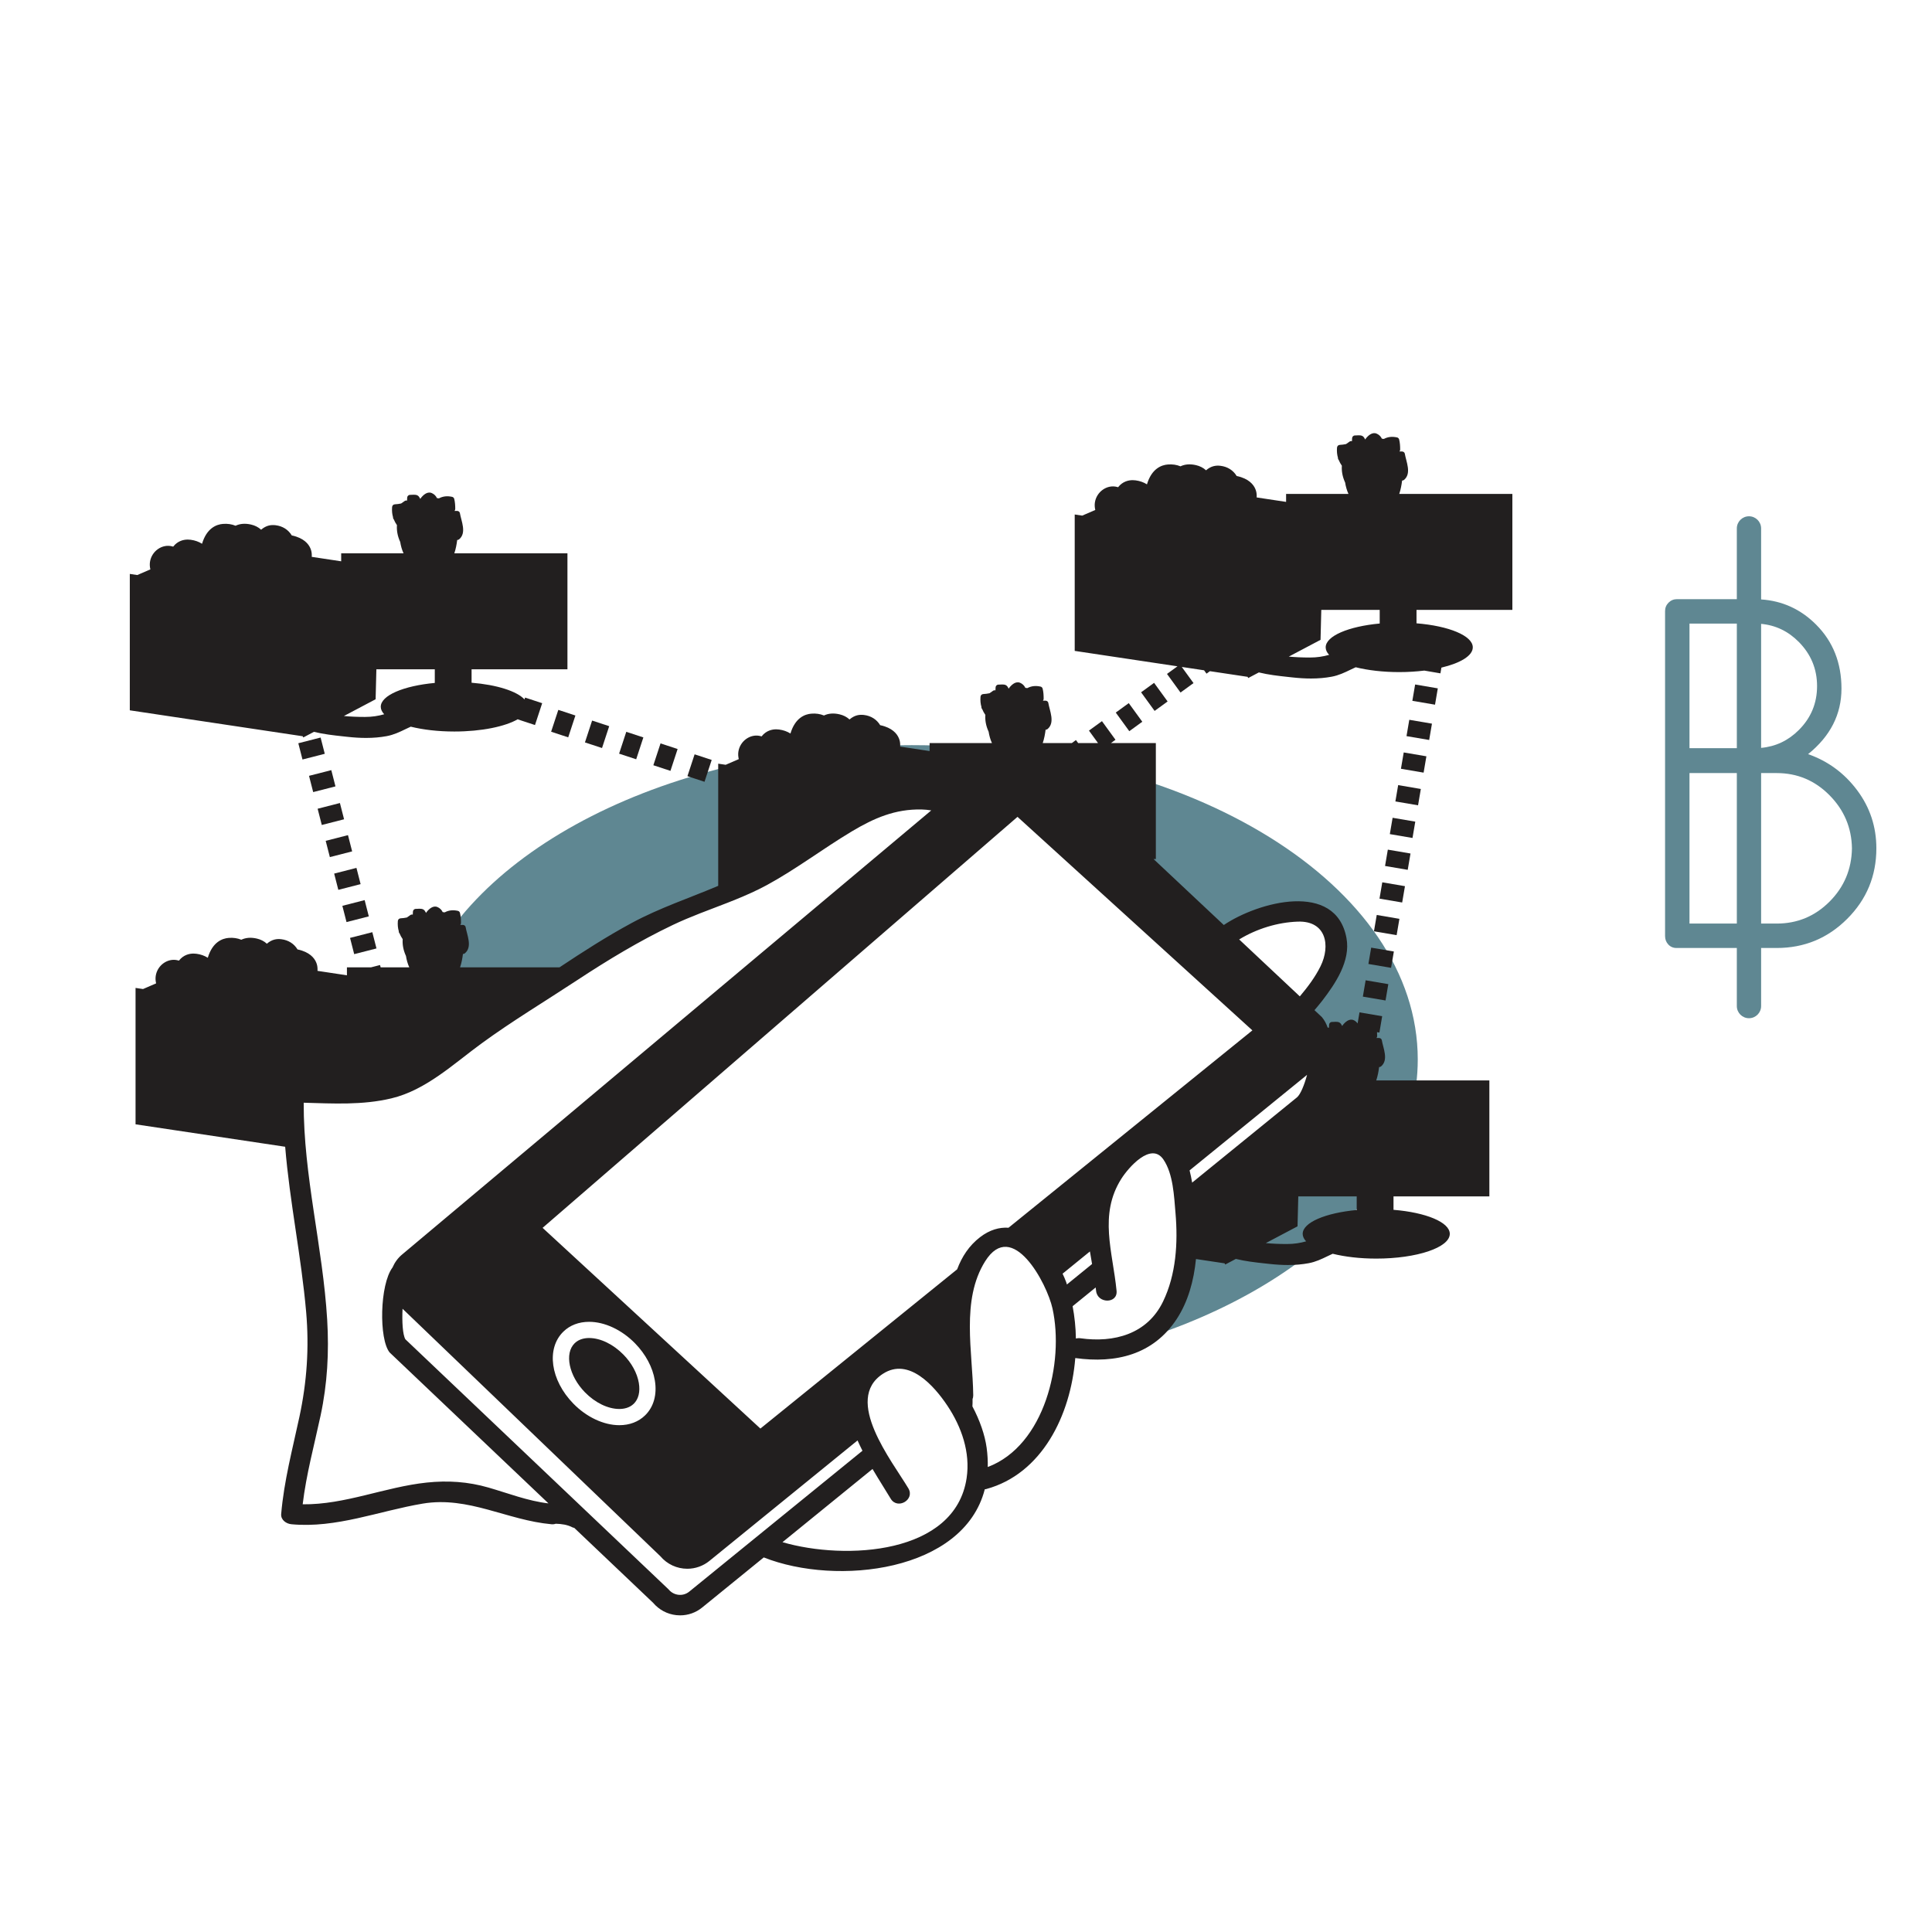 <?xml version="1.0" encoding="utf-8"?>
<!-- Generator: Adobe Illustrator 17.0.2, SVG Export Plug-In . SVG Version: 6.00 Build 0)  -->
<!DOCTYPE svg PUBLIC "-//W3C//DTD SVG 1.1//EN" "http://www.w3.org/Graphics/SVG/1.1/DTD/svg11.dtd">
<svg version="1.1" id="Layer_1" xmlns="http://www.w3.org/2000/svg" xmlns:xlink="http://www.w3.org/1999/xlink" x="0px" y="0px"
	 width="252px" height="252px" viewBox="180 270 252 252" enable-background="new 180 270 252 252" xml:space="preserve">
<path fill="#5F8792" d="M422.24,373.079c-1.669-2.231-3.803-3.803-6.402-4.713c2.902-2.34,4.354-5.188,4.354-8.547
	c0-3.357-1.104-6.143-3.314-8.353c-2.011-2.011-4.403-3.096-7.167-3.278v-9.263c0-0.875-0.709-1.584-1.584-1.584
	s-1.584,0.709-1.584,1.584v9.226h-7.8c-0.434,0-0.803,0.152-1.105,0.455c-0.304,0.304-0.455,0.672-0.455,1.105v42.38
	c0,0.434,0.141,0.802,0.423,1.105c0.281,0.304,0.639,0.455,1.072,0.455h7.865v7.576c0,0.875,0.709,1.584,1.584,1.584
	s1.584-0.709,1.584-1.584v-7.576h2.032c3.596,0,6.662-1.268,9.197-3.803c2.535-2.535,3.803-5.6,3.803-9.197
	C424.743,377.835,423.908,375.311,422.24,373.079z M414.636,353.741c1.581,1.604,2.372,3.521,2.372,5.752
	c0,2.232-0.791,4.139-2.372,5.72c-1.385,1.385-3.027,2.163-4.925,2.336v-16.175C411.609,351.549,413.25,352.339,414.636,353.741z
	 M400.368,351.336h6.175v16.25h-6.175V351.336z M400.368,390.466v-19.63h6.175v19.63H400.368z M418.633,387.606
	c-1.907,1.907-4.204,2.86-6.89,2.86h-2.032v-19.63h2.032c2.686,0,4.982,0.965,6.89,2.893c1.906,1.929,2.882,4.236,2.925,6.922
	C421.514,383.381,420.539,385.7,418.633,387.606z"/>
<g>
	<path fill="#5F8792" d="M236.776,408.597c1.197-2.223,11.628-8.208,11.628-8.208l15.048-9.576l11.788-5.052l-0.327-14.202
		l9.338-3.335c-29.385,4.146-51.327,20.461-51.327,39.97c0,0.868,0.058,1.727,0.144,2.582
		C234.674,410.284,236.251,409.572,236.776,408.597z"/>
	<path fill="#5F8792" d="M298.926,367.194c-1.912,0-3.8,0.062-5.672,0.161l11.572,2.829v5.017l5.653-2.685l24.454,20.008
		l2.736,1.539l4.446-3.933l8.892-1.539l3.078,3.42l-0.855,3.249l-4.275,6.84l1.71,5.301l0.513,4.446l-1.881,2.907l-1.338,0.969
		v12.358l-8.939,4.813l-4.96-0.744l-0.666,4.663l-3.249,6.498l-3.42,2.052h-8.208l-0.5,2.082
		c27.14-5.088,46.908-20.732,46.908-39.251C364.925,385.55,335.377,367.194,298.926,367.194z"/>
</g>
<g>
	
		<rect x="219.695" y="366.143" transform="matrix(0.248 0.969 -0.969 0.248 522.127 62.513)" fill="#221F1F" width="2.188" height="3"/>
	
		<rect x="220.785" y="370.374" transform="matrix(-0.248 -0.969 0.969 -0.248 -83.288 679.11)" fill="#221F1F" width="2.188" height="3"/>
	
		<rect x="222.956" y="378.851" transform="matrix(-0.248 -0.969 0.969 -0.248 -88.789 691.795)" fill="#221F1F" width="2.188" height="3"/>
	
		<rect x="224.03" y="383.092" transform="matrix(-0.248 -0.969 0.969 -0.248 -91.528 698.158)" fill="#221F1F" width="2.187" height="3"/>
	
		<rect x="226.197" y="391.579" transform="matrix(-0.248 -0.969 0.969 -0.248 -97.144 710.75)" fill="#221F1F" width="2.187" height="3"/>
	
		<rect x="225.128" y="387.326" transform="matrix(-0.248 -0.969 0.969 -0.248 -94.289 704.477)" fill="#221F1F" width="2.188" height="3"/>
	
		<rect x="221.876" y="374.633" transform="matrix(-0.248 -0.969 0.969 -0.248 -86.022 685.513)" fill="#221F1F" width="2.187" height="3"/>
	
		<rect x="261.328" y="365.656" transform="matrix(-0.95 -0.312 0.312 -0.95 397.158 797.943)" fill="#221F1F" width="2.346" height="3"/>
	
		<rect x="265.783" y="367.17" transform="matrix(-0.95 -0.312 0.312 -0.95 405.386 802.283)" fill="#221F1F" width="2.346" height="3"/>
	
		<rect x="252.415" y="362.74" transform="matrix(0.95 0.313 -0.313 0.95 126.568 -61.017)" fill="#221F1F" width="2.346" height="3"/>
	
		<rect x="270.243" y="368.588" transform="matrix(-0.95 -0.312 0.312 -0.95 413.625 806.447)" fill="#221F1F" width="2.346" height="3"/>
	
		<rect x="256.871" y="364.191" transform="matrix(-0.95 -0.312 0.312 -0.95 388.925 793.694)" fill="#221F1F" width="2.346" height="3"/>
	
		<rect x="329.067" y="359.907" transform="matrix(-0.588 -0.809 0.809 -0.588 232.928 840.568)" fill="#221F1F" width="3" height="2.096"/>
	
		<rect x="325.66" y="362.415" transform="matrix(0.588 0.809 -0.809 0.588 428.936 -114.847)" fill="#221F1F" width="3.001" height="2.096"/>
	
		<rect x="362.217" y="372.475" transform="matrix(0.986 0.168 -0.168 0.986 67.799 -55.707)" fill="#221F1F" width="2.999" height="2.16"/>
	
		<rect x="360.743" y="380.978" transform="matrix(0.986 0.168 -0.168 0.986 69.333 -55.426)" fill="#221F1F" width="3" height="2.16"/>
	
		<rect x="361.494" y="376.735" transform="matrix(0.986 0.168 -0.168 0.986 68.503 -55.525)" fill="#221F1F" width="2.999" height="2.16"/>
	
		<rect x="362.941" y="368.215" transform="matrix(0.986 0.168 -0.168 0.986 67.095 -55.889)" fill="#221F1F" width="2.999" height="2.16"/>
	
		<rect x="363.665" y="363.956" transform="matrix(0.986 0.168 -0.168 0.986 66.391 -56.07)" fill="#221F1F" width="2.999" height="2.16"/>
	
		<rect x="364.335" y="359.685" transform="matrix(-0.986 -0.168 0.168 -0.986 665.984 777.773)" fill="#221F1F" width="2.999" height="2.16"/>
	
		<rect x="360.019" y="385.238" transform="matrix(0.986 0.168 -0.168 0.986 70.039 -55.244)" fill="#221F1F" width="3" height="2.16"/>
	
		<rect x="359.296" y="389.497" transform="matrix(0.986 0.168 -0.168 0.986 70.744 -55.062)" fill="#221F1F" width="3" height="2.16"/>
	
		<rect x="358.573" y="393.757" transform="matrix(0.986 0.168 -0.168 0.986 71.449 -54.88)" fill="#221F1F" width="3" height="2.16"/>
	
		<rect x="357.849" y="398.015" transform="matrix(0.986 0.168 -0.168 0.986 72.154 -54.698)" fill="#221F1F" width="3" height="2.16"/>
	<path fill="#221F1F" d="M362.51,334.423c0.19-0.56,0.302-1.166,0.375-1.742c0.085,0.002,0.172-0.02,0.253-0.087
		c1.009-0.85,0.277-2.366,0.095-3.433c-0.027-0.16-0.204-0.271-0.356-0.271h-0.344c0.06-0.065,0.099-0.15,0.098-0.246
		c-0.002-0.457-0.023-0.885-0.136-1.328c-0.03-0.119-0.136-0.23-0.258-0.258c-0.672-0.15-1.221-0.077-1.735,0.195
		c-0.085-0.015-0.172-0.024-0.259-0.034c-0.136-0.295-0.375-0.53-0.686-0.66c-0.572-0.24-1.112,0.258-1.426,0.668
		c-0.025,0.033-0.041,0.066-0.053,0.099l-0.004,0.001c-0.094-0.18-0.196-0.373-0.375-0.462c-0.283-0.142-0.667-0.067-0.97-0.066
		c-0.204,0.001-0.365,0.167-0.369,0.369c-0.002,0.128-0.011,0.254-0.018,0.38c-0.096-0.027-0.217-0.011-0.291,0.039
		c-0.163,0.109-0.323,0.221-0.481,0.335c-0.265,0.052-0.531,0.096-0.809,0.106c-0.212,0.008-0.354,0.163-0.369,0.369
		c-0.036,0.477,0.004,0.903,0.122,1.307c0,0.016,0.001,0.03,0.001,0.046c0,0.109,0.042,0.191,0.103,0.252
		c0.101,0.251,0.236,0.498,0.407,0.745c-0.052,0.674,0.072,1.4,0.402,2.141c0.005,0.012,0.014,0.018,0.02,0.029
		c0.083,0.537,0.229,1.05,0.439,1.507h-8.135v1.04l-3.839-0.58c0.017-0.292-0.001-0.585-0.088-0.872
		c-0.171-0.57-0.647-1.34-1.942-1.771c-0.193-0.064-0.385-0.114-0.576-0.152c-0.459-0.754-1.193-1.22-2.118-1.332
		c-0.583-0.069-1.214,0.011-1.88,0.587c-0.356-0.329-0.794-0.554-1.311-0.673c-0.764-0.177-1.447-0.123-2.021,0.154
		c-0.508-0.206-1.057-0.289-1.651-0.239c-0.826,0.066-2.105,0.526-2.722,2.59c-0.438-0.274-0.931-0.447-1.479-0.521
		c-0.135-0.018-0.264-0.026-0.387-0.026c-0.495,0-1.291,0.141-1.9,0.922c-0.039-0.012-0.078-0.023-0.117-0.034
		c-1.322-0.357-2.704,0.628-2.91,2.033c-0.049,0.335-0.022,0.657,0.052,0.966l-1.706,0.739l-0.976-0.146V354.9l13.405,2.01
		l-1.368,0.994l1.764,2.427l1.695-1.232l-1.53-2.105l2.908,0.436l0.318,0.438l0.445-0.323l4.914,0.737l0.083,0.157l1.384-0.731
		c1.251,0.307,2.543,0.453,3.761,0.584l0.559,0.061c0.903,0.101,1.714,0.149,2.478,0.149c0.966,0,1.848-0.077,2.696-0.235
		c0.932-0.174,1.708-0.55,2.459-0.914c0.234-0.113,0.458-0.22,0.679-0.319c1.591,0.395,3.552,0.631,5.681,0.631
		c1.15,0,2.247-0.072,3.269-0.196l2.102,0.359l0.128-0.748c2.473-0.584,4.093-1.549,4.093-2.643c0-1.521-3.131-2.794-7.341-3.135
		v-1.753h12.504v-15.126H362.51z M352.915,354.438c0,0.34,0.159,0.668,0.449,0.976c-0.767,0.22-1.568,0.35-2.516,0.35
		c-0.98,0-1.892-0.042-2.743-0.121l4.139-2.186l0.098-3.908h7.62v1.779h0.001C355.902,351.704,352.915,352.952,352.915,354.438z"/>
	<path fill="#221F1F" d="M219.563,366.189l1.384-0.731c1.251,0.307,2.543,0.453,3.761,0.584l0.559,0.061
		c0.903,0.101,1.714,0.149,2.478,0.149c0.966,0,1.848-0.077,2.696-0.235c0.932-0.174,1.708-0.55,2.459-0.914
		c0.234-0.113,0.458-0.22,0.679-0.319c1.591,0.395,3.552,0.631,5.681,0.631c3.554,0,6.65-0.652,8.307-1.619l-0.014,0.041
		l2.229,0.733l0.938-2.85l-2.229-0.733l-0.079,0.24c-0.997-1.076-3.617-1.91-6.901-2.176v-1.753h12.504v-15.125H239.26
		c0.19-0.56,0.302-1.166,0.375-1.742c0.085,0.002,0.172-0.02,0.253-0.087c1.009-0.85,0.277-2.366,0.095-3.433
		c-0.027-0.16-0.204-0.271-0.356-0.271h-0.344c0.06-0.065,0.099-0.15,0.098-0.246c-0.002-0.457-0.023-0.885-0.136-1.328
		c-0.03-0.119-0.136-0.23-0.258-0.258c-0.672-0.15-1.221-0.077-1.735,0.195c-0.085-0.015-0.172-0.024-0.259-0.034
		c-0.136-0.295-0.375-0.53-0.686-0.66c-0.572-0.24-1.112,0.258-1.426,0.668c-0.025,0.033-0.041,0.066-0.053,0.099l-0.004,0.001
		c-0.094-0.18-0.196-0.373-0.375-0.462c-0.283-0.142-0.667-0.067-0.97-0.066c-0.204,0.001-0.365,0.167-0.369,0.369
		c-0.002,0.128-0.011,0.254-0.018,0.38c-0.096-0.027-0.217-0.011-0.291,0.039c-0.163,0.109-0.323,0.221-0.481,0.335
		c-0.265,0.052-0.531,0.096-0.809,0.106c-0.212,0.008-0.354,0.163-0.369,0.369c-0.036,0.477,0.004,0.903,0.122,1.307
		c0,0.016,0.001,0.03,0.001,0.046c0,0.109,0.042,0.191,0.103,0.252c0.101,0.251,0.236,0.498,0.407,0.745
		c-0.052,0.674,0.072,1.4,0.402,2.141c0.005,0.012,0.014,0.018,0.02,0.029c0.083,0.537,0.229,1.05,0.439,1.507h-8.135v1.04
		l-3.839-0.58c0.017-0.292-0.001-0.585-0.088-0.872c-0.171-0.57-0.647-1.34-1.942-1.771c-0.193-0.064-0.385-0.114-0.576-0.152
		c-0.459-0.754-1.193-1.22-2.118-1.332c-0.583-0.069-1.214,0.011-1.88,0.587c-0.356-0.329-0.794-0.554-1.311-0.673
		c-0.764-0.177-1.447-0.123-2.021,0.154c-0.508-0.206-1.057-0.289-1.651-0.239c-0.826,0.066-2.105,0.526-2.722,2.59
		c-0.438-0.274-0.931-0.447-1.479-0.521c-0.135-0.018-0.264-0.026-0.387-0.026c-0.495,0-1.291,0.141-1.9,0.922
		c-0.039-0.012-0.078-0.023-0.117-0.034c-1.322-0.357-2.704,0.628-2.91,2.033c-0.049,0.335-0.022,0.657,0.052,0.966l-1.706,0.739
		l-0.976-0.146v17.791l22.55,3.382L219.563,366.189z M229.092,357.299h7.62v1.779h0.001c-4.061,0.376-7.048,1.624-7.048,3.11
		c0,0.34,0.159,0.668,0.449,0.976c-0.767,0.22-1.568,0.35-2.516,0.35c-0.98,0-1.892-0.042-2.743-0.121l4.139-2.186L229.092,357.299z
		"/>
	<path fill="#221F1F" d="M263.328,450.394c-0.215-1.281-0.927-2.594-2.004-3.697c-1.329-1.36-3.005-2.173-4.482-2.173
		c-0.542,0-1.309,0.118-1.886,0.681c-1.362,1.331-0.747,4.261,1.342,6.401c1.33,1.361,3.005,2.173,4.482,2.173
		c0.542,0,1.309-0.118,1.886-0.681C263.284,452.494,263.519,451.534,263.328,450.394z"/>
	<path fill="#221F1F" d="M374.265,426.049v-15.126H359.51c0.19-0.56,0.302-1.166,0.375-1.742c0.085,0.002,0.172-0.02,0.253-0.087
		c1.009-0.85,0.277-2.366,0.095-3.433c-0.027-0.16-0.204-0.271-0.356-0.271h-0.344c0.06-0.065,0.099-0.15,0.098-0.246
		c-0.001-0.176-0.01-0.346-0.02-0.516l0.311,0.053l0.362-2.13l-2.957-0.504l-0.246,1.443c-0.137-0.181-0.304-0.339-0.524-0.431
		c-0.572-0.24-1.112,0.258-1.426,0.668c-0.025,0.033-0.041,0.066-0.053,0.099l-0.004,0.001c-0.094-0.18-0.196-0.373-0.375-0.462
		c-0.283-0.142-0.667-0.067-0.97-0.066c-0.204,0.001-0.365,0.167-0.369,0.369c-0.002,0.128-0.011,0.254-0.018,0.38
		c-0.05-0.014-0.107-0.015-0.161-0.007c-0.169-0.486-0.409-0.947-0.744-1.359l-0.982-0.922c0.338-0.406,0.686-0.805,1.008-1.225
		c1.72-2.246,3.72-5.185,3.164-8.184c-1.383-7.461-11.487-4.736-16-1.697l-9.165-8.605h0.302v-15.126h-5.858l0.593-0.431
		l-1.764-2.428l-1.696,1.232l1.182,1.627h-2.591l-0.286-0.395l-0.544,0.395h-3.791c0.19-0.56,0.302-1.166,0.375-1.742
		c0.085,0.002,0.172-0.02,0.253-0.087c1.009-0.85,0.277-2.366,0.095-3.433c-0.027-0.16-0.204-0.271-0.356-0.271h-0.344
		c0.06-0.065,0.099-0.15,0.098-0.246c-0.002-0.457-0.023-0.885-0.136-1.328c-0.03-0.119-0.136-0.23-0.258-0.258
		c-0.672-0.15-1.221-0.077-1.735,0.195c-0.085-0.015-0.172-0.024-0.259-0.034c-0.136-0.295-0.375-0.53-0.686-0.66
		c-0.572-0.24-1.112,0.258-1.426,0.668c-0.025,0.033-0.041,0.066-0.053,0.099l-0.004,0.001c-0.094-0.18-0.196-0.373-0.375-0.462
		c-0.283-0.142-0.667-0.067-0.97-0.066c-0.204,0.001-0.365,0.167-0.369,0.369c-0.002,0.128-0.011,0.254-0.018,0.38
		c-0.096-0.027-0.217-0.011-0.291,0.039c-0.163,0.109-0.323,0.221-0.481,0.335c-0.265,0.052-0.531,0.096-0.809,0.106
		c-0.212,0.008-0.354,0.163-0.369,0.369c-0.036,0.477,0.004,0.903,0.122,1.307c0,0.016,0.001,0.03,0.001,0.046
		c0,0.109,0.042,0.191,0.103,0.252c0.101,0.251,0.236,0.498,0.407,0.745c-0.052,0.674,0.072,1.4,0.402,2.141
		c0.005,0.012,0.014,0.018,0.02,0.029c0.083,0.537,0.229,1.05,0.439,1.507h-8.135v1.04l-3.839-0.58
		c0.017-0.292-0.001-0.585-0.088-0.872c-0.171-0.57-0.647-1.34-1.942-1.771c-0.193-0.064-0.385-0.114-0.576-0.152
		c-0.459-0.754-1.193-1.22-2.118-1.332c-0.583-0.069-1.214,0.011-1.88,0.587c-0.356-0.329-0.794-0.554-1.311-0.673
		c-0.764-0.177-1.447-0.123-2.021,0.154c-0.508-0.206-1.057-0.289-1.651-0.239c-0.826,0.066-2.105,0.526-2.722,2.59
		c-0.438-0.274-0.931-0.447-1.479-0.521c-0.135-0.018-0.264-0.026-0.387-0.026c-0.495,0-1.291,0.141-1.9,0.922
		c-0.039-0.012-0.078-0.023-0.117-0.034c-1.322-0.357-2.704,0.628-2.91,2.033c-0.049,0.335-0.022,0.657,0.052,0.966l-1.706,0.739
		l-0.976-0.146v15.937c-3.767,1.595-7.646,2.877-11.293,4.847c-3.238,1.749-6.338,3.743-9.407,5.781h-12.97
		c0.19-0.56,0.302-1.166,0.375-1.742c0.085,0.002,0.172-0.02,0.253-0.087c1.009-0.85,0.277-2.366,0.095-3.433
		c-0.027-0.16-0.204-0.271-0.356-0.271h-0.344c0.06-0.065,0.099-0.15,0.098-0.246c-0.002-0.457-0.023-0.885-0.136-1.328
		c-0.03-0.119-0.136-0.23-0.258-0.258c-0.672-0.15-1.221-0.077-1.735,0.195c-0.085-0.015-0.172-0.024-0.259-0.034
		c-0.136-0.295-0.375-0.53-0.686-0.66c-0.572-0.24-1.112,0.258-1.426,0.668c-0.025,0.033-0.041,0.066-0.053,0.099l-0.004,0.001
		c-0.094-0.18-0.196-0.373-0.375-0.462c-0.283-0.142-0.667-0.067-0.97-0.066c-0.204,0.001-0.365,0.167-0.369,0.369
		c-0.002,0.128-0.011,0.254-0.018,0.38c-0.096-0.027-0.217-0.011-0.291,0.039c-0.163,0.109-0.323,0.221-0.481,0.335
		c-0.265,0.052-0.531,0.096-0.809,0.106c-0.212,0.008-0.354,0.163-0.369,0.369c-0.036,0.477,0.004,0.903,0.122,1.307
		c0,0.016,0.001,0.03,0.001,0.046c0,0.109,0.042,0.191,0.103,0.252c0.101,0.251,0.236,0.498,0.407,0.745
		c-0.052,0.674,0.072,1.4,0.402,2.141c0.005,0.012,0.014,0.018,0.02,0.029c0.083,0.537,0.229,1.05,0.439,1.507h-3.738l-0.077-0.301
		l-1.174,0.3h-3.145v1.04l-3.839-0.58c0.017-0.292-0.001-0.585-0.088-0.872c-0.171-0.57-0.647-1.34-1.942-1.771
		c-0.193-0.064-0.385-0.114-0.576-0.152c-0.459-0.754-1.193-1.22-2.118-1.332c-0.583-0.069-1.214,0.011-1.88,0.587
		c-0.356-0.329-0.794-0.554-1.311-0.673c-0.764-0.177-1.447-0.123-2.021,0.154c-0.508-0.206-1.057-0.289-1.651-0.239
		c-0.826,0.066-2.105,0.526-2.722,2.59c-0.438-0.274-0.931-0.447-1.479-0.521c-0.135-0.018-0.264-0.026-0.387-0.026
		c-0.495,0-1.291,0.141-1.9,0.922c-0.039-0.012-0.078-0.023-0.117-0.034c-1.322-0.357-2.704,0.628-2.91,2.033
		c-0.049,0.335-0.022,0.657,0.052,0.966l-1.706,0.739l-0.976-0.146v17.791l19.516,2.927c0.593,7.213,2.106,14.339,2.737,21.559
		c0.406,4.654,0.097,9.118-0.882,13.682c-0.905,4.218-2.009,8.348-2.376,12.661c-0.066,0.775,0.661,1.272,1.335,1.335
		c5.846,0.553,11.442-1.737,17.127-2.69c5.978-1.001,10.997,2.173,16.791,2.69c0.214,0.019,0.399-0.007,0.558-0.066
		c0.764,0.024,1.507,0.117,2.208,0.484c0.062,0.033,0.13,0.044,0.198,0.047l10.302,9.789c0.771,0.91,1.842,1.479,3.028,1.605
		c0.166,0.018,0.331,0.026,0.495,0.026c1.045,0,2.049-0.355,2.869-1.022l8.034-6.534c9.548,3.78,26.074,1.858,28.829-8.886
		c0.061-0.009,0.122-0.014,0.186-0.031c7.24-1.973,11.014-9.558,11.618-17.088c5.29,0.735,10.168-0.43,13.225-5.082
		c1.498-2.28,2.238-5.018,2.519-7.833l3.734,0.56l0.083,0.157l1.384-0.731c1.251,0.307,2.543,0.453,3.761,0.584l0.559,0.061
		c0.903,0.101,1.714,0.149,2.478,0.149c0.966,0,1.848-0.077,2.696-0.235c0.932-0.174,1.708-0.55,2.459-0.914
		c0.234-0.113,0.458-0.22,0.679-0.319c1.591,0.395,3.552,0.631,5.681,0.631c5.298,0,9.592-1.445,9.592-3.228
		c0-1.521-3.131-2.794-7.341-3.135v-1.753h12.503V426.049z M349.293,390.212c3.685-0.123,4.288,3.12,2.945,5.834
		c-0.703,1.418-1.666,2.695-2.695,3.918l-7.911-7.428C343.92,391.14,346.659,390.299,349.293,390.212z M243.705,464.027
		c-2.652-0.767-5.299-0.938-8.036-0.65c-5.468,0.576-10.673,2.905-16.189,2.836c0.468-3.909,1.505-7.705,2.331-11.554
		c0.892-4.161,1.119-8.286,0.865-12.529c-0.568-9.493-3.095-18.755-3.063-28.297c3.84,0.106,7.666,0.332,11.446-0.571
		c4.518-1.079,8.133-4.526,11.779-7.184c4-2.916,8.309-5.506,12.446-8.229c4.012-2.64,8.118-5.122,12.456-7.193
		c2.335-1.114,4.76-1.968,7.153-2.903l1.068-0.427c1.366-0.555,2.716-1.15,4.025-1.86c3.85-2.088,7.352-4.769,11.108-7.016
		c2.927-1.751,5.674-2.938,9.117-2.867c0.4,0.008,0.829,0.052,1.258,0.121l-68.992,57.904c-0.571,0.465-0.993,1.058-1.279,1.715
		c-1.678,2.246-1.783,9.354-0.376,11.084l20.718,19.687C248.844,465.782,246.301,464.777,243.705,464.027z M269.899,477.605
		c-0.392,0.32-0.889,0.467-1.395,0.412c-0.511-0.055-0.972-0.306-1.299-0.707l-34.332-32.623c-0.349-0.598-0.451-2.31-0.366-3.979
		l33.628,32.28c0.879,1.039,2.156,1.633,3.518,1.633c1.045,0,2.066-0.363,2.876-1.021l19.325-15.717
		c0.202,0.452,0.417,0.9,0.642,1.344L269.899,477.605z M253.48,443.694c0.859-0.839,2.022-1.283,3.362-1.283
		c2.035,0,4.275,1.05,5.994,2.81c1.376,1.409,2.292,3.122,2.577,4.824c0.309,1.843-0.142,3.464-1.27,4.566
		c-0.859,0.839-2.021,1.283-3.362,1.283c-2.034,0-4.275-1.051-5.994-2.811C251.797,450.022,251.223,445.898,253.48,443.694z
		 M306.081,462.795c-1.491,9.981-15.798,10.748-24.017,8.359l11.743-9.55c0.866,1.472,1.732,2.807,2.37,3.877
		c0.881,1.477,3.191,0.135,2.306-1.348c-2.123-3.558-8.527-11.564-3.321-14.941c3.39-2.2,6.707,1.605,8.412,4.16
		C305.425,456.125,306.581,459.445,306.081,462.795z M308.837,461.349c0.018-0.793-0.024-1.622-0.142-2.492
		c-0.229-1.696-0.895-3.599-1.859-5.416c0.016-0.318,0.032-0.633,0.019-0.95c0.057-0.147,0.091-0.313,0.089-0.503
		c-0.065-5.634-1.626-12.397,1.553-17.47c3.55-5.665,8.067,2.907,8.783,6.144C318.838,447.696,316.279,458.55,308.837,461.349z
		 M319.062,437.218c-0.132-0.359-0.292-0.723-0.464-1.086l3.566-2.9c0.088,0.547,0.183,1.094,0.279,1.639l-3.28,2.668
		C319.126,437.435,319.1,437.321,319.062,437.218z M331.695,439.78c-2.057,4.238-6.386,5.394-10.775,4.776
		c-0.211-0.03-0.407-0.015-0.585,0.033c-0.022-1.447-0.172-2.861-0.428-4.214l3.007-2.446c0.017,0.145,0.04,0.291,0.054,0.436
		c0.165,1.698,2.838,1.714,2.671,0c-0.496-5.095-2.339-9.907,0.611-14.595c0.928-1.475,3.89-4.88,5.497-2.534
		c1.285,1.875,1.391,4.806,1.58,6.998C333.658,432.099,333.411,436.244,331.695,439.78z M311.549,430.138
		c-1.2-0.076-2.452,0.267-3.701,1.222c-1.446,1.106-2.387,2.559-3.002,4.203l-25.664,20.771l-28.408-26.18l61.943-53.608
		l30.636,27.851L311.549,430.138z M335.497,424.254c-0.09-0.534-0.2-1.067-0.334-1.595l15.322-12.461
		c-0.345,1.301-0.858,2.565-1.322,2.942L335.497,424.254z M349.915,430.938c0,0.34,0.159,0.668,0.449,0.976
		c-0.767,0.22-1.568,0.35-2.516,0.35c-0.98,0-1.892-0.042-2.743-0.121l4.139-2.186l0.098-3.908h7.62v1.779h0.001
		C352.902,428.204,349.915,429.452,349.915,430.938z"/>
</g>
</svg>
